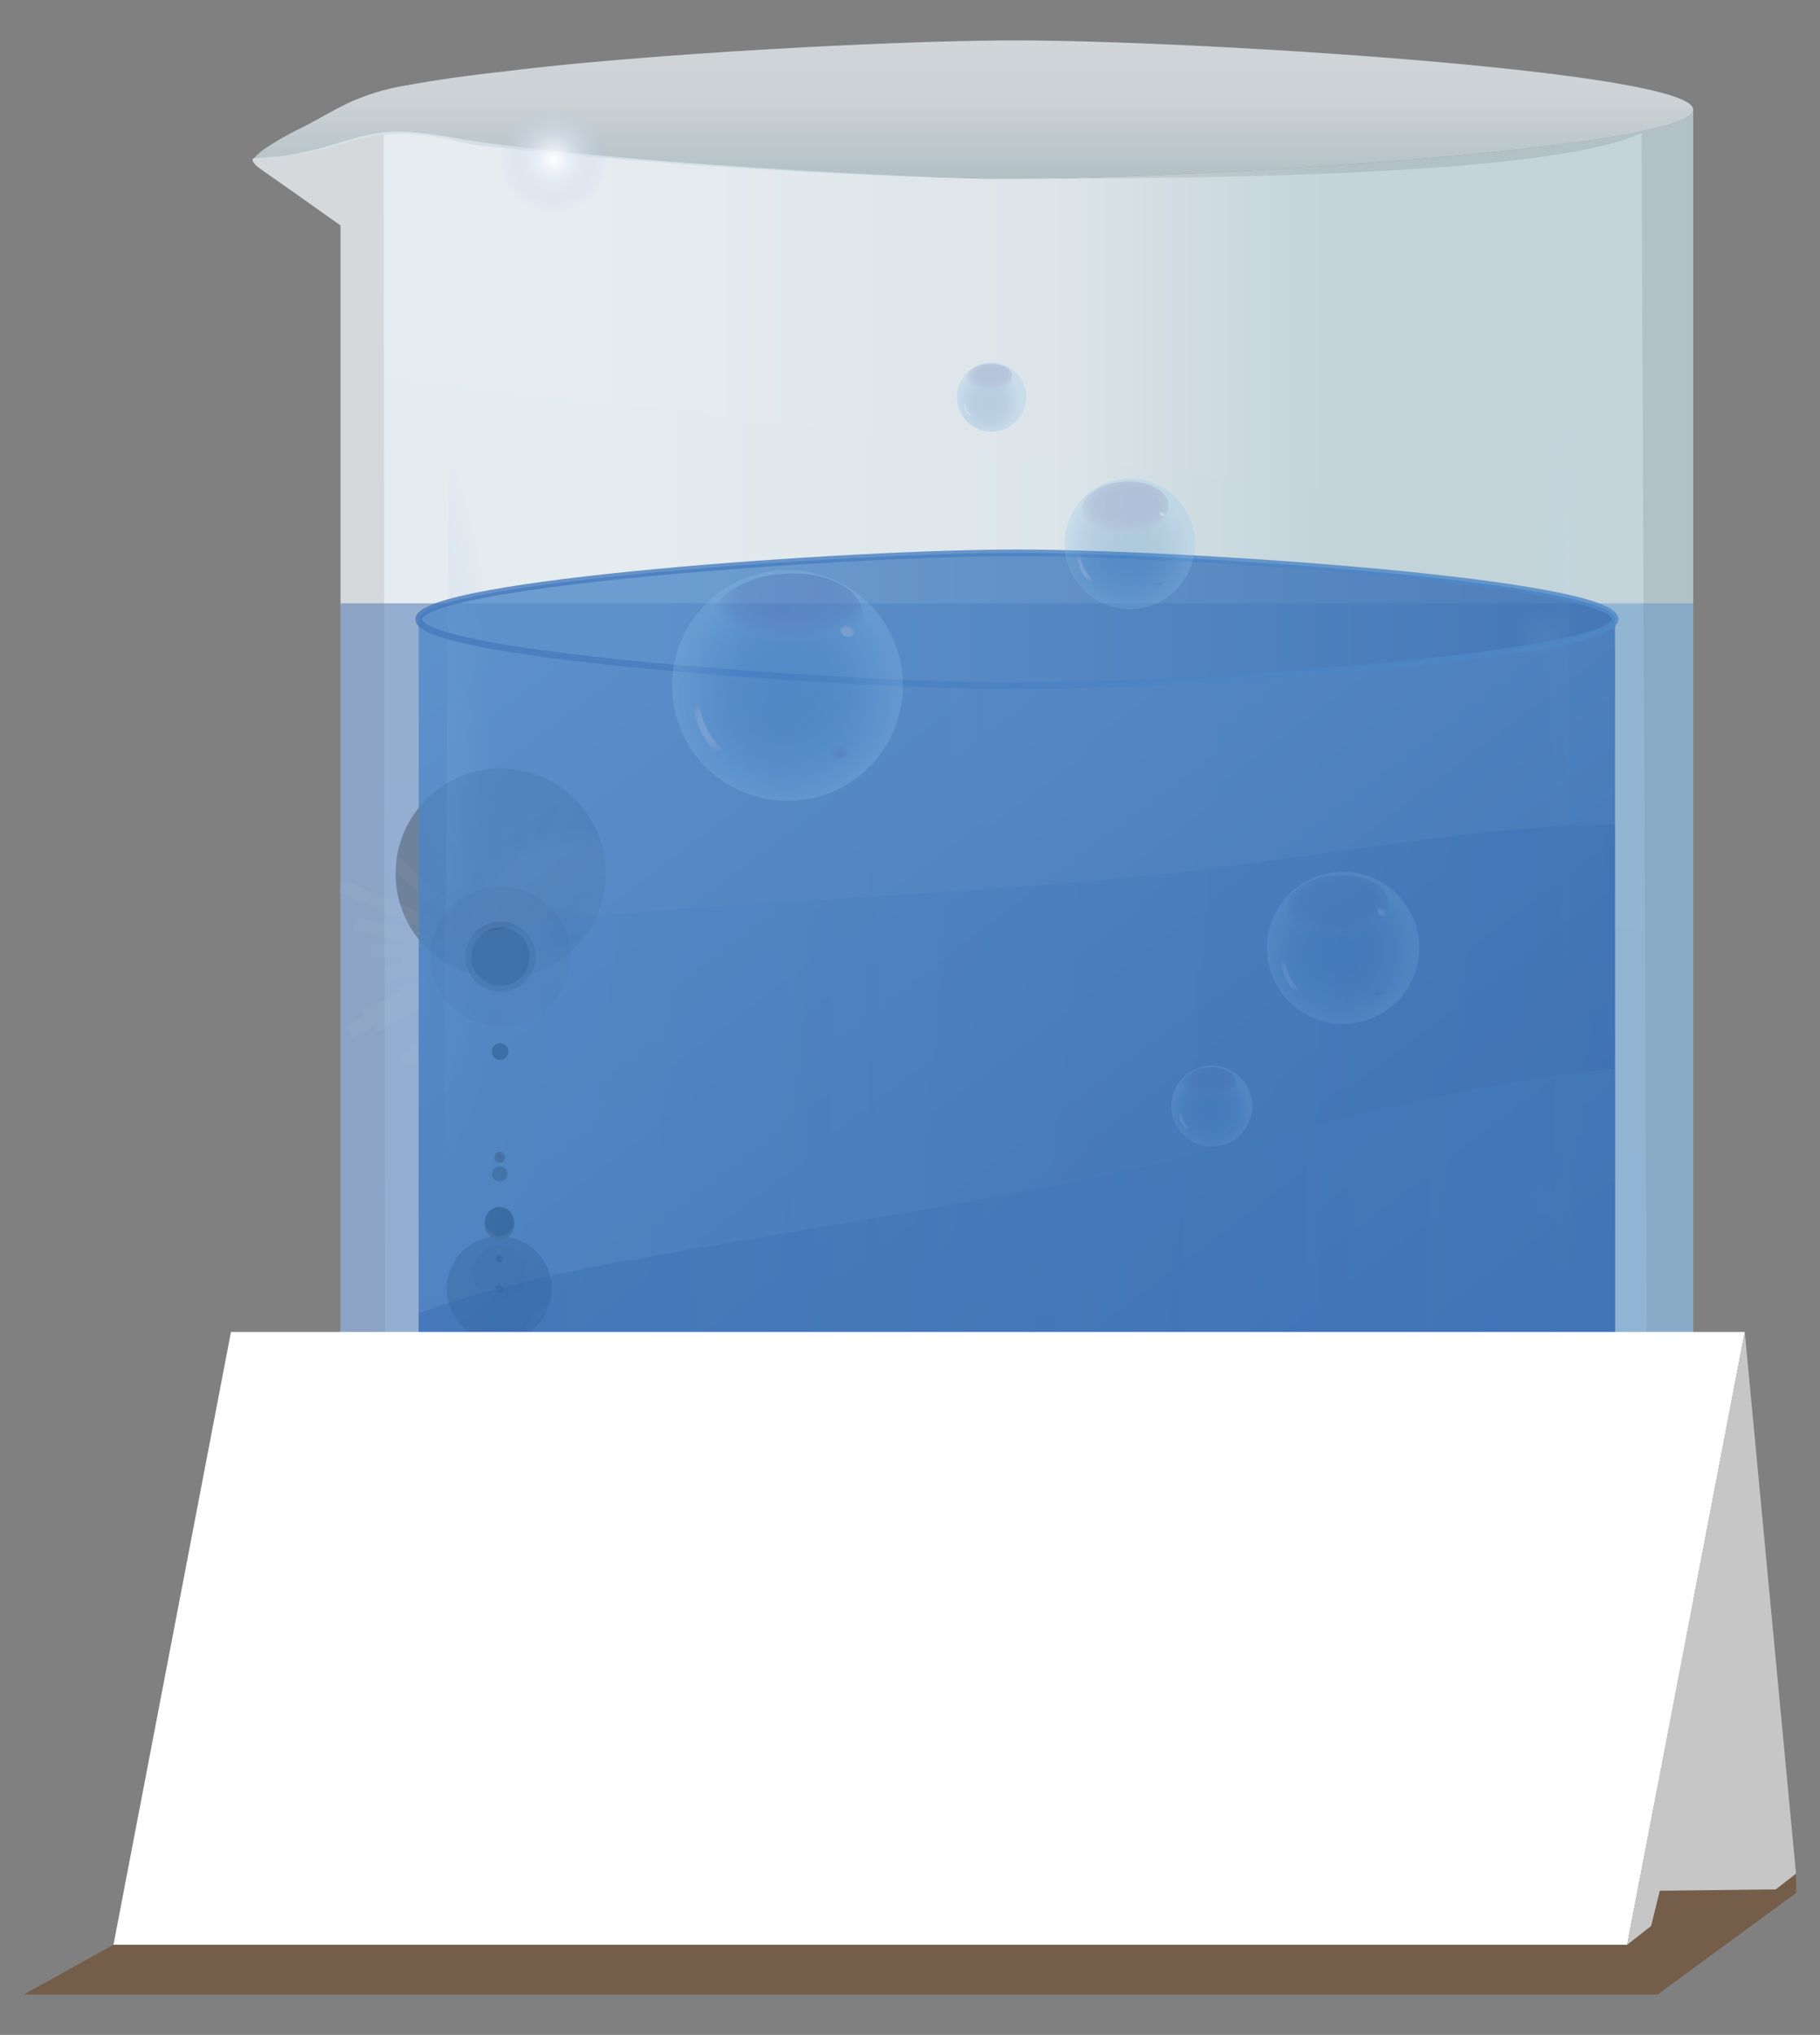 <svg id="Layer_1" data-name="Layer 1" xmlns="http://www.w3.org/2000/svg" xmlns:xlink="http://www.w3.org/1999/xlink" viewBox="0 0 235.13 262.86"><rect x="0" y="0" width="235.13" height="262.86" fill="#808080" stroke="none"/><defs><style>.cls-1,.cls-22,.cls-41,.cls-48,.cls-55,.cls-63,.cls-70{fill:none;}.cls-2{fill:#683d14;fill-opacity:0.51;}.cls-3{fill:url(#linear-gradient);}.cls-4,.cls-8{opacity:0.72;}.cls-13,.cls-14,.cls-15,.cls-18,.cls-19,.cls-20,.cls-22,.cls-23,.cls-30,.cls-32,.cls-33,.cls-34,.cls-4,.cls-7,.cls-8{isolation:isolate;}.cls-4{fill:url(#linear-gradient-2);}.cls-5{clip-path:url(#clip-path);}.cls-6{fill:url(#linear-gradient-3);}.cls-7{opacity:0.42;fill:url(#linear-gradient-4);}.cls-8{fill:url(#linear-gradient-5);}.cls-9{opacity:0.54;}.cls-10{fill:url(#radial-gradient);}.cls-11,.cls-30,.cls-34{opacity:0.8;}.cls-12{fill:url(#radial-gradient-2);}.cls-13,.cls-14,.cls-20,.cls-23{opacity:0.5;}.cls-13{fill:url(#radial-gradient-3);}.cls-14{fill:url(#radial-gradient-4);}.cls-15{opacity:0.25;fill:url(#radial-gradient-5);}.cls-16{fill:url(#radial-gradient-6);}.cls-17{fill:url(#radial-gradient-7);}.cls-18,.cls-57{opacity:0.2;}.cls-18{fill:url(#radial-gradient-8);}.cls-19{opacity:0.15;fill:url(#radial-gradient-9);}.cls-20{fill:url(#radial-gradient-10);}.cls-21{fill:url(#radial-gradient-11);}.cls-22{stroke:#fff;stroke-width:1.69px;opacity:0.03;}.cls-22,.cls-34{stroke-miterlimit:10;}.cls-23{fill:url(#radial-gradient-12);}.cls-24{fill:url(#radial-gradient-13);}.cls-25{fill:url(#radial-gradient-14);}.cls-26{fill:url(#radial-gradient-15);}.cls-27{fill:url(#radial-gradient-16);}.cls-28{fill:url(#radial-gradient-17);}.cls-29{fill:url(#radial-gradient-18);}.cls-30{fill:url(#linear-gradient-6);}.cls-31{clip-path:url(#clip-path-2);}.cls-32,.cls-33,.cls-35{opacity:0.3;}.cls-32{fill:url(#linear-gradient-7);}.cls-33{fill:url(#linear-gradient-8);}.cls-34,.cls-41{stroke-width:0.85px;}.cls-34{fill:url(#linear-gradient-9);stroke:url(#linear-gradient-10);}.cls-36{fill:url(#radial-gradient-19);}.cls-37{fill:url(#radial-gradient-20);}.cls-38{fill:url(#radial-gradient-21);}.cls-39{fill:url(#radial-gradient-22);}.cls-40{fill:url(#radial-gradient-23);}.cls-41,.cls-48,.cls-55,.cls-63,.cls-70{stroke-linecap:round;stroke-linejoin:round;}.cls-41{stroke:url(#radial-gradient-24);}.cls-42{fill:url(#radial-gradient-25);}.cls-43{fill:url(#radial-gradient-26);}.cls-44{fill:url(#radial-gradient-27);}.cls-45{fill:url(#radial-gradient-28);}.cls-46{fill:url(#radial-gradient-29);}.cls-47{fill:url(#radial-gradient-30);}.cls-48{stroke-width:0.48px;stroke:url(#radial-gradient-31);}.cls-49{fill:url(#radial-gradient-32);}.cls-50{fill:url(#radial-gradient-33);}.cls-51{fill:url(#radial-gradient-34);}.cls-52{fill:url(#radial-gradient-35);}.cls-53{fill:url(#radial-gradient-36);}.cls-54{fill:url(#radial-gradient-37);}.cls-55{stroke-width:0.25px;stroke:url(#radial-gradient-38);}.cls-56{fill:url(#radial-gradient-39);}.cls-58{fill:url(#radial-gradient-40);}.cls-59{fill:url(#radial-gradient-41);}.cls-60{fill:url(#radial-gradient-42);}.cls-61{fill:url(#radial-gradient-43);}.cls-62{fill:url(#radial-gradient-44);}.cls-63{stroke-width:0.56px;stroke:url(#radial-gradient-45);}.cls-64{fill:url(#radial-gradient-46);}.cls-65{fill:url(#radial-gradient-47);}.cls-66{fill:url(#radial-gradient-48);}.cls-67{fill:url(#radial-gradient-49);}.cls-68{fill:url(#radial-gradient-50);}.cls-69{fill:url(#radial-gradient-51);}.cls-70{stroke-width:0.3px;stroke:url(#radial-gradient-52);}.cls-71{fill:url(#radial-gradient-53);}.cls-72{fill:#fff;}.cls-73{fill:#c7c6c6;}</style><linearGradient id="linear-gradient" x1="143.58" y1="519.67" x2="121.28" y2="701.28" gradientTransform="translate(0 -500)" gradientUnits="userSpaceOnUse"><stop offset="0" stop-color="#c0c5c8"/><stop offset="1" stop-color="#b0c2c9"/></linearGradient><linearGradient id="linear-gradient-2" x1="77.3" y1="623.51" x2="171.68" y2="623.51" gradientTransform="translate(0 -500)" gradientUnits="userSpaceOnUse"><stop offset="0" stop-color="#f6fbff"/><stop offset="0.63" stop-color="#e9f1f6"/><stop offset="1" stop-color="#c5dae1"/></linearGradient><clipPath id="clip-path"><path class="cls-1" d="M218.75,218.28V14.16c0,4.93-63.58,8.92-87.38,8.92h-3.6c-4.8-.07-9.59-.25-14.39-.47q-8.52-.39-17-1-8.76-.6-17.51-1.4c-5.3-.49-10.6-1-15.88-1.73C59.09,18,55.26,17,51.31,17s-7.63,1.67-11.44,2.5l-1,.2a20,20,0,0,1-3.84.59c-.46,0-.91.09-1.37.12-.22,0-.86-.06-1,.14s.24.62.36.76a5,5,0,0,0,.76.6c.33.25.67.47,1,.71l3.48,2.44L43.82,29l.17.11V218.28a11.52,11.52,0,0,0,8.06,14.17h0a12.06,12.06,0,0,0,3,.41H207.62a11.53,11.53,0,0,0,11.13-14.58Z"/></clipPath><linearGradient id="linear-gradient-3" x1="92.7" y1="621.89" x2="143.88" y2="754.06" gradientTransform="translate(0 -500)" gradientUnits="userSpaceOnUse"><stop offset="0" stop-color="#f5f5f5"/><stop offset="1" stop-color="#c3d1d6"/></linearGradient><linearGradient id="linear-gradient-4" x1="71.27" y1="665.6" x2="185.37" y2="665.6" gradientTransform="translate(0 -500)" gradientUnits="userSpaceOnUse"><stop offset="0" stop-color="#2558a5"/><stop offset="1" stop-color="#4f89c8"/></linearGradient><linearGradient id="linear-gradient-5" x1="125.74" y1="496.33" x2="125.74" y2="522.9" xlink:href="#linear-gradient-2"/><radialGradient id="radial-gradient" cx="-271.32" cy="-8517.52" r="64.7" gradientTransform="matrix(0.01, 1, -0.12, 0, -812.23, 358.43)" gradientUnits="userSpaceOnUse"><stop offset="0" stop-color="#e6f3fc"/><stop offset="1" stop-color="#bacae9" stop-opacity="0"/></radialGradient><radialGradient id="radial-gradient-2" cx="-3218.08" cy="6344.6" r="54.29" gradientTransform="matrix(0.01, -1, 0.16, 0, -927.12, -3108.54)" xlink:href="#radial-gradient"/><radialGradient id="radial-gradient-3" cx="199.56" cy="655.37" r="3.83" gradientTransform="translate(0 -500)" xlink:href="#radial-gradient"/><radialGradient id="radial-gradient-4" cx="199.56" cy="582.19" r="3.83" gradientTransform="translate(0 -500)" xlink:href="#radial-gradient"/><radialGradient id="radial-gradient-5" cx="-2198.49" cy="653.83" r="13.58" gradientTransform="matrix(0.95, -0.3, 0.3, 0.95, 1965.8, -1160.32)" gradientUnits="userSpaceOnUse"><stop offset="0.1" stop-color="#010101"/><stop offset="0.11" stop-color="#070706"/><stop offset="0.16" stop-color="#221d12"/><stop offset="0.22" stop-color="#392e16"/><stop offset="0.28" stop-color="#4a3a17"/><stop offset="0.37" stop-color="#564318"/><stop offset="0.48" stop-color="#5c4918"/><stop offset="0.8" stop-color="#5f4a17"/><stop offset="1" stop-color="#010101"/></radialGradient><radialGradient id="radial-gradient-6" cx="-2213.45" cy="701.31" r="0.45" gradientTransform="matrix(0.95, -0.3, 0.3, 0.95, 1965.8, -1160.32)" gradientUnits="userSpaceOnUse"><stop offset="0" stop-color="#d5e195"/><stop offset="0.06" stop-color="#b1bb79"/><stop offset="0.14" stop-color="#868f5f"/><stop offset="0.22" stop-color="#646946"/><stop offset="0.31" stop-color="#454930"/><stop offset="0.4" stop-color="#2c2f1f"/><stop offset="0.51" stop-color="#191a13"/><stop offset="0.62" stop-color="#0b0c0a"/><stop offset="0.76" stop-color="#020404"/><stop offset="1" stop-color="#010101"/></radialGradient><radialGradient id="radial-gradient-7" cx="64.5" cy="-17.72" r="0.45" gradientTransform="matrix(1, 0, 0, -1, 0, 148.77)" xlink:href="#radial-gradient-6"/><radialGradient id="radial-gradient-8" cx="-2213.97" cy="702.95" r="3.4" gradientTransform="matrix(0.95, -0.3, 0.3, 0.95, 1965.8, -1160.32)" gradientUnits="userSpaceOnUse"><stop offset="0.05" stop-color="#010101"/><stop offset="0.09" stop-color="#070b08"/><stop offset="0.3" stop-color="#1f341c"/><stop offset="0.48" stop-color="#265325"/><stop offset="0.64" stop-color="#30672c"/><stop offset="0.75" stop-color="#336e2e"/><stop offset="0.79" stop-color="#506f2a"/><stop offset="0.83" stop-color="#717021"/><stop offset="0.86" stop-color="#7f701b"/><stop offset="0.89" stop-color="#7a6d1c"/><stop offset="0.91" stop-color="#71641b"/><stop offset="0.94" stop-color="#5e5419"/><stop offset="0.96" stop-color="#433d18"/><stop offset="0.98" stop-color="#232114"/><stop offset="1" stop-color="#010101"/></radialGradient><radialGradient id="radial-gradient-9" cx="-2201.72" cy="664.07" r="9.05" gradientTransform="matrix(0.95, -0.3, 0.3, 0.95, 1965.8, -1160.32)" gradientUnits="userSpaceOnUse"><stop offset="0" stop-color="#1d090a"/><stop offset="0.73" stop-color="#994123"/><stop offset="1" stop-color="#1d090a"/></radialGradient><radialGradient id="radial-gradient-10" cx="-2201.72" cy="664.07" r="4.53" gradientTransform="matrix(0.95, -0.3, 0.3, 0.95, 1965.8, -1160.32)" gradientUnits="userSpaceOnUse"><stop offset="0.15" stop-color="#fff"/><stop offset="0.21" stop-color="#e5d3d3"/><stop offset="0.29" stop-color="#c49c9e"/><stop offset="0.36" stop-color="#ad7477"/><stop offset="0.42" stop-color="#9f5d60"/><stop offset="0.45" stop-color="#9a5457"/><stop offset="0.57" stop-color="#6b3436"/><stop offset="0.69" stop-color="#431719"/><stop offset="0.79" stop-color="#270d0e"/><stop offset="0.85" stop-color="#1d090a"/><stop offset="0.86" stop-color="#210a0a"/><stop offset="0.86" stop-color="#300f0e"/><stop offset="0.87" stop-color="#461410"/><stop offset="0.88" stop-color="#641e11"/><stop offset="0.89" stop-color="#8b2e19"/><stop offset="0.9" stop-color="#b84323"/><stop offset="0.9" stop-color="#d34f29"/><stop offset="0.9" stop-color="#c94928"/><stop offset="0.91" stop-color="#9d371d"/><stop offset="0.93" stop-color="#772615"/><stop offset="0.94" stop-color="#591a10"/><stop offset="0.95" stop-color="#3e130f"/><stop offset="0.97" stop-color="#2b0e0d"/><stop offset="0.98" stop-color="#1f090b"/><stop offset="1" stop-color="#1d090a"/></radialGradient><radialGradient id="radial-gradient-11" cx="-2201.72" cy="664.07" r="3.77" gradientTransform="matrix(0.95, -0.3, 0.3, 0.95, 1965.8, -1160.32)" gradientUnits="userSpaceOnUse"><stop offset="0.15" stop-color="#fff"/><stop offset="0.28" stop-color="#c3c2c2"/><stop offset="0.43" stop-color="#878889"/><stop offset="0.56" stop-color="#585858"/><stop offset="0.69" stop-color="#323232"/><stop offset="0.81" stop-color="#161617"/><stop offset="0.92" stop-color="#050606"/><stop offset="1" stop-color="#010101"/></radialGradient><radialGradient id="radial-gradient-12" cx="-2214.62" cy="705" r="6.79" gradientTransform="matrix(0.95, -0.3, 0.3, 0.95, 1965.8, -1160.32)" gradientUnits="userSpaceOnUse"><stop offset="0.64" stop-color="#010101"/><stop offset="0.72" stop-color="#010302"/><stop offset="0.75" stop-color="#060908"/><stop offset="0.77" stop-color="#0c140e"/><stop offset="0.78" stop-color="#132517"/><stop offset="0.8" stop-color="#1b3b1d"/><stop offset="0.8" stop-color="#1c431f"/><stop offset="0.81" stop-color="#212c19"/><stop offset="0.83" stop-color="#2c190f"/><stop offset="0.85" stop-color="#33110d"/><stop offset="0.86" stop-color="#35100f"/><stop offset="0.87" stop-color="#200a0a"/><stop offset="0.89" stop-color="#100606"/><stop offset="0.9" stop-color="#050303"/><stop offset="0.93" stop-color="#020102"/><stop offset="1" stop-color="#010101"/></radialGradient><radialGradient id="radial-gradient-13" cx="-2212.13" cy="697.09" r="1.93" gradientTransform="matrix(0.95, -0.3, 0.3, 0.95, 1965.8, -1160.32)" gradientUnits="userSpaceOnUse"><stop offset="0.1" stop-color="#010101"/><stop offset="0.25" stop-color="#1a130c"/><stop offset="0.43" stop-color="#352413"/><stop offset="0.61" stop-color="#483014"/><stop offset="0.8" stop-color="#533613"/><stop offset="1" stop-color="#573812"/></radialGradient><radialGradient id="radial-gradient-14" cx="-2205.4" cy="675.76" r="1.08" gradientTransform="matrix(0.95, -0.3, 0.3, 0.95, 1965.8, -1160.32)" gradientUnits="userSpaceOnUse"><stop offset="0.1" stop-color="#1a301d"/><stop offset="0.23" stop-color="#142318"/><stop offset="0.48" stop-color="#0a0f0c"/><stop offset="0.73" stop-color="#030404"/><stop offset="1" stop-color="#010101"/></radialGradient><radialGradient id="radial-gradient-15" cx="64.56" cy="-0.71" r="0.71" gradientTransform="matrix(1, 0, 0, -1, 0, 148.77)" xlink:href="#radial-gradient-13"/><radialGradient id="radial-gradient-16" cx="-2210.15" cy="690.83" r="1" gradientTransform="matrix(0.95, -0.3, 0.3, 0.95, 1965.8, -1160.32)" gradientUnits="userSpaceOnUse"><stop offset="0.1" stop-color="#010101"/><stop offset="0.29" stop-color="#151711"/><stop offset="0.52" stop-color="#262a1b"/><stop offset="0.75" stop-color="#313523"/><stop offset="1" stop-color="#333824"/></radialGradient><radialGradient id="radial-gradient-17" cx="-2082.26" cy="-165.33" r="1.86" gradientTransform="matrix(1, 0, 0, -1, 0, 148.77)" xlink:href="#radial-gradient-14"/><radialGradient id="radial-gradient-18" cx="71.53" cy="520.65" r="7" gradientTransform="translate(0 -500)" gradientUnits="userSpaceOnUse"><stop offset="0" stop-color="#fff"/><stop offset="1" stop-color="#bacae9" stop-opacity="0"/></radialGradient><linearGradient id="linear-gradient-6" x1="191.35" y1="728.63" x2="73.25" y2="572.11" xlink:href="#linear-gradient-4"/><clipPath id="clip-path-2"><path class="cls-1" d="M208.65,213V80h0c0,4.75-55.69,8.6-77.27,8.6S54.09,84.7,54.09,80h0V213c.07,5.91,2.77,11.84,8.94,11.84H199.71C205.88,224.86,208.72,218.81,208.65,213Z"/></clipPath><linearGradient id="linear-gradient-7" x1="288.03" y1="675.27" x2="40.99" y2="652.29" xlink:href="#linear-gradient-4"/><linearGradient id="linear-gradient-8" x1="7.75" y1="700.39" x2="242.27" y2="700.39" xlink:href="#linear-gradient-4"/><linearGradient id="linear-gradient-9" x1="268.62" y1="579.95" x2="85.47" y2="579.95" xlink:href="#linear-gradient-4"/><linearGradient id="linear-gradient-10" x1="53.66" y1="579.95" x2="209.07" y2="579.95" gradientTransform="translate(0 -500)" gradientUnits="userSpaceOnUse"><stop offset="0" stop-color="#4579bd"/><stop offset="1" stop-color="#4f89c8"/></linearGradient><radialGradient id="radial-gradient-19" cx="-1201.21" cy="1175.92" r="14.17" gradientTransform="matrix(0.25, -0.97, 0.96, 0.25, -727.09, -1369.84)" gradientUnits="userSpaceOnUse"><stop offset="0" stop-color="#3682c4" stop-opacity="0.8"/><stop offset="0.3" stop-color="#3c85c6" stop-opacity="0.8"/><stop offset="0.52" stop-color="#478ecc" stop-opacity="0.8"/><stop offset="0.72" stop-color="#5c9fd7" stop-opacity="0.8"/><stop offset="0.91" stop-color="#7ab6e4" stop-opacity="0.81"/><stop offset="1" stop-color="#8cc3eb" stop-opacity="0.81"/></radialGradient><radialGradient id="radial-gradient-20" cx="-332.44" cy="1417.26" r="9.18" gradientTransform="translate(515.58 -1015.14) scale(1.24 0.77)" gradientUnits="userSpaceOnUse"><stop offset="0" stop-color="#5676b9"/><stop offset="0.38" stop-color="#5676b9" stop-opacity="0.99"/><stop offset="0.52" stop-color="#5776b9" stop-opacity="0.96"/><stop offset="0.61" stop-color="#5977ba" stop-opacity="0.91"/><stop offset="0.69" stop-color="#5c7abc" stop-opacity="0.84"/><stop offset="0.76" stop-color="#5f7cbd" stop-opacity="0.75"/><stop offset="0.82" stop-color="#6280c0" stop-opacity="0.63"/><stop offset="0.87" stop-color="#6684c2" stop-opacity="0.49"/><stop offset="0.92" stop-color="#6a8ac6" stop-opacity="0.33"/><stop offset="0.97" stop-color="#708fc9" stop-opacity="0.16"/><stop offset="1" stop-color="#7393cc" stop-opacity="0"/></radialGradient><radialGradient id="radial-gradient-21" cx="-1193.28" cy="1168.44" r="1.16" gradientTransform="matrix(0.25, -0.97, 0.96, 0.25, -714.02, -1367.77)" gradientUnits="userSpaceOnUse"><stop offset="0" stop-color="#c2cdea"/><stop offset="0.38" stop-color="#c0cdea" stop-opacity="0.99"/><stop offset="0.52" stop-color="#becbe9" stop-opacity="0.96"/><stop offset="0.61" stop-color="#bbc8e8" stop-opacity="0.91"/><stop offset="0.69" stop-color="#b6c4e6" stop-opacity="0.84"/><stop offset="0.76" stop-color="#adbee3" stop-opacity="0.75"/><stop offset="0.82" stop-color="#a5b8e0" stop-opacity="0.63"/><stop offset="0.87" stop-color="#9bb1dc" stop-opacity="0.49"/><stop offset="0.92" stop-color="#8da7d7" stop-opacity="0.33"/><stop offset="0.97" stop-color="#809dd2" stop-opacity="0.16"/><stop offset="1" stop-color="#7393cc" stop-opacity="0"/></radialGradient><radialGradient id="radial-gradient-22" cx="-1191.37" cy="1170.04" r="0.42" gradientTransform="matrix(0.25, -0.97, 0.96, 0.25, -714.12, -1364.73)" gradientUnits="userSpaceOnUse"><stop offset="0" stop-color="#c2cdea"/><stop offset="0.22" stop-color="#c0ccea" stop-opacity="0.99"/><stop offset="0.36" stop-color="#bdcae9" stop-opacity="0.95"/><stop offset="0.48" stop-color="#bac8e8" stop-opacity="0.89"/><stop offset="0.58" stop-color="#b2c2e5" stop-opacity="0.8"/><stop offset="0.68" stop-color="#a9bbe2" stop-opacity="0.69"/><stop offset="0.77" stop-color="#9eb4de" stop-opacity="0.55"/><stop offset="0.85" stop-color="#91aad9" stop-opacity="0.38"/><stop offset="0.93" stop-color="#849fd3" stop-opacity="0.2"/><stop offset="1" stop-color="#7393cc" stop-opacity="0"/></radialGradient><radialGradient id="radial-gradient-23" cx="-1207.75" cy="1186.02" r="0.42" gradientTransform="matrix(0.25, -0.97, 0.96, 0.25, -741.63, -1368.6)" xlink:href="#radial-gradient-22"/><radialGradient id="radial-gradient-24" cx="92.04" cy="593.75" r="3.7" gradientTransform="translate(0 -500)" xlink:href="#radial-gradient-21"/><radialGradient id="radial-gradient-25" cx="108.45" cy="692.87" r="1.69" gradientTransform="translate(0 -491.54) scale(1 0.85)" gradientUnits="userSpaceOnUse"><stop offset="0" stop-color="#5676b9"/><stop offset="0.09" stop-color="#5776b9" stop-opacity="0.97"/><stop offset="0.23" stop-color="#5b79bb" stop-opacity="0.88"/><stop offset="0.4" stop-color="#5f7cbd" stop-opacity="0.74"/><stop offset="0.59" stop-color="#6583c1" stop-opacity="0.54"/><stop offset="0.79" stop-color="#6c8bc6" stop-opacity="0.28"/><stop offset="1" stop-color="#7393cc" stop-opacity="0"/></radialGradient><radialGradient id="radial-gradient-26" cx="-1156.99" cy="1157.65" r="8.01" gradientTransform="matrix(0.25, -0.97, 0.96, 0.25, -676.62, -1340.76)" xlink:href="#radial-gradient-19"/><radialGradient id="radial-gradient-27" cx="-292.38" cy="1401.98" r="5.18" gradientTransform="translate(508.22 -1014.38) scale(1.24 0.77)" xlink:href="#radial-gradient-20"/><radialGradient id="radial-gradient-28" cx="-1152.51" cy="1153.42" r="0.66" gradientTransform="matrix(0.25, -0.97, 0.96, 0.25, -669.23, -1339.59)" xlink:href="#radial-gradient-21"/><radialGradient id="radial-gradient-29" cx="-1151.43" cy="1154.32" r="0.24" gradientTransform="matrix(0.25, -0.97, 0.96, 0.25, -669.29, -1337.87)" xlink:href="#radial-gradient-22"/><radialGradient id="radial-gradient-30" cx="-1160.69" cy="1163.35" r="0.24" gradientTransform="matrix(0.25, -0.97, 0.96, 0.25, -684.83, -1340.06)" xlink:href="#radial-gradient-22"/><radialGradient id="radial-gradient-31" cx="140.48" cy="573.21" r="2.09" gradientTransform="translate(0 -500)" xlink:href="#radial-gradient-21"/><radialGradient id="radial-gradient-32" cx="149.75" cy="671.07" r="0.95" gradientTransform="translate(0 -494.7) scale(1 0.85)" xlink:href="#radial-gradient-25"/><radialGradient id="radial-gradient-33" cx="-1174.84" cy="1138.67" r="4.26" gradientTransform="matrix(0.25, -0.97, 0.96, 0.25, -671.81, -1372.25)" xlink:href="#radial-gradient-19"/><radialGradient id="radial-gradient-34" cx="-305.44" cy="1381.94" r="2.76" gradientTransform="translate(506.89 -1015.72) scale(1.24 0.77)" xlink:href="#radial-gradient-20"/><radialGradient id="radial-gradient-35" cx="-1172.46" cy="1136.42" r="0.35" gradientTransform="matrix(0.25, -0.97, 0.96, 0.25, -667.88, -1371.63)" xlink:href="#radial-gradient-21"/><radialGradient id="radial-gradient-36" cx="-1171.89" cy="1136.9" r="0.13" gradientTransform="matrix(0.25, -0.97, 0.96, 0.25, -667.91, -1370.71)" xlink:href="#radial-gradient-22"/><radialGradient id="radial-gradient-37" cx="-1176.81" cy="1141.71" r="0.13" gradientTransform="matrix(0.25, -0.97, 0.96, 0.25, -676.18, -1371.88)" xlink:href="#radial-gradient-22"/><radialGradient id="radial-gradient-38" cx="125.19" cy="552.86" r="1.11" gradientTransform="translate(0 -500)" xlink:href="#radial-gradient-21"/><radialGradient id="radial-gradient-39" cx="130.12" cy="649.95" r="0.51" gradientTransform="translate(0 -497.77) scale(1 0.85)" xlink:href="#radial-gradient-25"/><radialGradient id="radial-gradient-40" cx="-1129.44" cy="1209.83" r="9.35" gradientTransform="matrix(0.25, -0.97, 0.96, 0.25, -705.94, -1275.01)" xlink:href="#radial-gradient-19"/><radialGradient id="radial-gradient-41" cx="-273.51" cy="1461.1" r="6.05" gradientTransform="translate(512.2 -1008.57) scale(1.24 0.77)" xlink:href="#radial-gradient-20"/><radialGradient id="radial-gradient-42" cx="-1124.2" cy="1204.89" r="0.77" gradientTransform="matrix(0.25, -0.97, 0.96, 0.25, -697.31, -1273.65)" xlink:href="#radial-gradient-21"/><radialGradient id="radial-gradient-43" cx="-1122.94" cy="1205.94" r="0.28" gradientTransform="matrix(0.25, -0.97, 0.96, 0.25, -697.38, -1271.64)" xlink:href="#radial-gradient-22"/><radialGradient id="radial-gradient-44" cx="-1133.76" cy="1216.49" r="0.28" gradientTransform="matrix(0.25, -0.97, 0.96, 0.25, -715.53, -1274.2)" xlink:href="#radial-gradient-22"/><radialGradient id="radial-gradient-45" cx="167.11" cy="625.88" r="2.44" gradientTransform="translate(0 -500)" xlink:href="#radial-gradient-21"/><radialGradient id="radial-gradient-46" cx="177.94" cy="724.01" r="1.11" gradientTransform="translate(0 -487.01) scale(1 0.85)" xlink:href="#radial-gradient-25"/><radialGradient id="radial-gradient-47" cx="-1146.38" cy="1230.27" r="4.97" gradientTransform="matrix(0.25, -0.97, 0.96, 0.25, -738.12, -1276.09)" xlink:href="#radial-gradient-19"/><radialGradient id="radial-gradient-48" cx="-288.23" cy="1485.1" r="3.22" gradientTransform="translate(513.89 -1004.09) scale(1.24 0.77)" xlink:href="#radial-gradient-20"/><radialGradient id="radial-gradient-49" cx="-1143.6" cy="1227.64" r="0.41" gradientTransform="matrix(0.25, -0.97, 0.96, 0.25, -733.53, -1275.36)" xlink:href="#radial-gradient-21"/><radialGradient id="radial-gradient-50" cx="-1142.93" cy="1228.2" r="0.15" gradientTransform="matrix(0.25, -0.97, 0.96, 0.25, -733.57, -1274.29)" xlink:href="#radial-gradient-22"/><radialGradient id="radial-gradient-51" cx="-1148.68" cy="1233.81" r="0.15" gradientTransform="matrix(0.25, -0.97, 0.96, 0.25, -743.22, -1275.65)" xlink:href="#radial-gradient-22"/><radialGradient id="radial-gradient-52" cx="153.15" cy="644.71" r="1.3" gradientTransform="translate(0 -500)" xlink:href="#radial-gradient-21"/><radialGradient id="radial-gradient-53" cx="158.92" cy="741.95" r="0.59" gradientTransform="translate(0 -484.41) scale(1 0.85)" xlink:href="#radial-gradient-25"/></defs><polygon class="cls-2" points="14.66 251.22 3.06 257.65 214.13 257.65 232.06 244.52 232.03 242.03 14.66 251.22"/><path class="cls-3" d="M212.94,216.55l-.87-199.39c-12.06,5.92-64.22,5.92-80.7,5.92h-4c-1.27,0-2.53-.06-3.79-.11-1.43,0-2.86-.1-4.29-.16l-4.69-.21-5-.26-5.26-.29c-1.8-.1-3.61-.21-5.41-.33l-5.5-.35L88,21l-5.41-.4-5.23-.41-5-.42q-2.32-.2-4.65-.42l-4.23-.42-1.94-.2c-1-.15-1.9-.35-2.82-.59L58.16,18a26,26,0,0,0-7.35-.7l-1.24.08.22,199.21a9.81,9.81,0,0,0,6.76,12.12,10.5,10.5,0,0,0,2.68.37H203.5a9.81,9.81,0,0,0,9.81-9.81A10,10,0,0,0,212.94,216.55Z"/><path class="cls-4" d="M218.75,218.28V14.16c0,4.93-63.58,8.92-87.38,8.92h-3.6c-4.8-.07-9.59-.25-14.39-.47q-8.52-.39-17-1-8.76-.6-17.51-1.4c-5.3-.49-10.6-1-15.88-1.73C59.09,18,55.26,17,51.31,17s-7.63,1.67-11.44,2.5l-1,.2a20,20,0,0,1-3.84.59c-.46,0-.91.09-1.37.12-.22,0-.86-.06-1,.14s.24.62.36.76a5,5,0,0,0,.76.6c.33.25.67.47,1,.71l3.48,2.44L43.82,29l.17.11V218.28a11.52,11.52,0,0,0,8.06,14.17h0a12.06,12.06,0,0,0,3,.41H207.62a11.53,11.53,0,0,0,11.13-14.58Z"/><g class="cls-5"><path class="cls-6" d="M214,221.85c0-8.62-36.86-11.59-82.32-11.59s-82.32,3.3-82.32,11.92,8,6.88,82.32,7.57C202.18,230.4,214,230.47,214,221.85Z"/><rect class="cls-7" x="17.31" y="77.93" width="225.47" height="175.35"/></g><path class="cls-8" d="M218.75,14.16c0,4.93-63.58,8.92-87.38,8.92-4.59,0-9.17-.12-13.76-.28q-9.63-.35-19.26-.92-10.14-.61-20.27-1.47c-2.53-.22-5.06-.46-7.58-.7s-5.1-.54-7.72-.86c-1.25-.16-2.49-.36-3.71-.62s-2.48-.49-3.74-.66a21.81,21.81,0,0,0-7.12,0c-2.34.46-4.57,1.28-6.88,1.84a42.22,42.22,0,0,1-8.59,1.12,7.13,7.13,0,0,1,1.6-1.4,36,36,0,0,1,4.44-2.53c2.14-1.08,4.26-2.37,6.46-3.41A29.52,29.52,0,0,1,52.67,11c4.45-.82,8.94-1.38,13.42-1.88C71.71,8.43,77.33,7.93,83,7.48q9-.71,18-1.21,8.43-.48,16.9-.78c4.49-.15,9-.27,13.49-.27C155.17,5.25,218.75,9.24,218.75,14.16Z"/><g class="cls-9"><path class="cls-10" d="M198.53,146.29a4.22,4.22,0,0,1-4.14-3.36V77.86a4.08,4.08,0,0,1-.13-.91V37.81a4.23,4.23,0,1,1,8.46,0h0V76.55l-.09,64.64a4.24,4.24,0,0,1-3.27,5A4.82,4.82,0,0,1,198.53,146.29Z"/></g><g class="cls-11"><path class="cls-12" d="M63.12,168.2a4.66,4.66,0,0,1-5.67-3.32,4.57,4.57,0,0,1-.14-1.22L58,56a4.66,4.66,0,0,1,9.31.06l-.7,107.73A4.66,4.66,0,0,1,63.12,168.2Z"/></g><circle class="cls-13" cx="199.46" cy="155.35" r="4.23"/><circle class="cls-14" cx="199.46" cy="82.17" r="4.23"/><circle class="cls-15" cx="64.69" cy="112.84" r="13.58"/><circle class="cls-16" cx="64.52" cy="162.62" r="0.45"/><circle class="cls-17" cx="64.5" cy="166.49" r="0.45"/><circle class="cls-18" cx="64.51" cy="164.34" r="3.4"/><line class="cls-1" x1="64.65" y1="123.57" x2="64.5" y2="166.49"/><circle class="cls-19" cx="64.65" cy="123.57" r="9.05"/><circle class="cls-20" cx="64.65" cy="123.57" r="4.53"/><circle class="cls-21" cx="64.65" cy="123.57" r="3.77"/><polyline class="cls-22" points="64.64 123.57 66.69 138.3 64.64 123.57 62.62 108.84 64.64 123.57 49.91 125.61 64.64 123.57 79.39 121.54 64.64 123.57 72.25 141.23 64.64 123.57 57.05 105.91 64.64 123.57 46.98 131.17 64.64 123.57 82.31 115.98 64.64 123.57 78.31 135.75 64.64 123.57 50.99 111.39 64.64 123.57 52.47 137.23 64.64 123.57 76.83 109.92 64.64 123.57 65.56 136.32 64.64 123.57 63.73 110.83 64.64 123.57 51.91 124.49 64.64 123.57 77.39 122.66 64.64 123.57 64.98 125.05 64.64 123.57 64.31 122.1 64.64 123.57 63.17 123.91 64.64 123.57 66.13 123.23 64.64 123.57 60.38 142.39 64.64 123.57 68.92 104.75 64.64 123.57 45.83 119.31 64.64 123.57 83.47 127.84 64.64 123.57 62.27 129.84 64.64 123.57 67.03 117.3 64.64 123.57 58.38 121.19 64.64 123.57 70.92 125.96 64.64 123.57 68.03 127.27 64.64 123.57 61.26 119.87 64.64 123.57 60.95 126.96 64.64 123.57 68.34 120.18 64.64 123.57 85.3 132.74 64.64 123.57 44.01 114.4 64.64 123.57 55.48 144.22 64.64 123.57 73.81 102.93 64.64 123.57 73.72 140.05 64.64 123.57 55.59 107.09 64.64 123.57 48.16 132.64 64.64 123.57 81.13 114.51 64.64 123.57 74.31 143.17 64.64 123.57 54.98 103.98 64.64 123.57 45.05 133.24 64.64 123.57 84.25 113.9 64.64 123.57 67.52 126.8 64.64 123.57 61.78 120.34 64.64 123.57 61.41 126.44 64.64 123.57 67.88 120.71 64.64 123.57 78.86 130.08 64.64 123.57 50.44 117.06 64.64 123.57 58.13 137.79 64.64 123.57 71.17 109.36 64.64 123.57 63.81 140.27 64.64 123.57 65.47 106.87 64.64 123.57 47.95 122.74 64.64 123.57 81.34 124.4 64.64 123.57 69.53 136.35 64.64 123.57 59.77 110.79 64.64 123.57 51.87 128.45 64.64 123.57 77.42 118.7"/><circle class="cls-23" cx="64.5" cy="166.49" r="6.79"/><circle class="cls-24" cx="64.53" cy="158.2" r="1.93"/><circle class="cls-25" cx="64.61" cy="135.83" r="1.08"/><circle class="cls-26" cx="64.56" cy="149.48" r="0.71"/><circle class="cls-27" cx="64.55" cy="151.64" r="1"/><circle class="cls-28" cx="64.53" cy="157.78" r="1.86"/><circle class="cls-29" cx="71.53" cy="20.65" r="7"/><path class="cls-30" d="M208.65,213V80h0c0,4.75-55.69,8.6-77.27,8.6S54.09,84.7,54.09,80h0V213c.07,5.91,2.77,11.84,8.94,11.84H199.71C205.88,224.86,208.72,218.81,208.65,213Z"/><g class="cls-31"><path class="cls-32" d="M136,114.22c-18.68,1.5-37.42,2.26-56.1,3.8-20,1.63-41.8,7.14-57.54,20.19l-.44.38c-8.76,7.43-16,18-15.41,29.46.44,9,5.68,17.24,12.52,23.09s15.23,9.61,23.58,12.92c48.7,19.22,104.27,25.27,153.43,7.27,9.88-3.62,19.53-8.23,27.68-14.89s14.79-15.49,17.54-25.66c2.81-10.48,1.31-21.89-3.26-31.73-4.33-9.32-11.15-16.48-14-26.61-.53-1.88-1.11-4-2.76-5a7.37,7.37,0,0,0-3.74-.85c-21.64-1-42.53,3.5-63.88,5.94C147.76,113.19,141.88,113.74,136,114.22Z"/><path class="cls-33" d="M131.13,154.12c-18.42,3.47-37,6.22-55.38,9.72C56,167.59,34.94,175.38,20.68,190l-.41.42c-7.92,8.32-14,19.58-12.2,30.93,1.4,8.9,7.48,16.54,14.91,21.63S39.11,251,47.79,253.35c50.46,14,106.36,14.08,153.33-9,9.45-4.65,18.55-10.26,25.95-17.74s13.06-17,14.7-27.37c1.69-10.72-1-21.9-6.6-31.2-5.3-8.81-12.83-15.21-16.72-25-.72-1.82-1.52-3.82-3.27-4.69a7.41,7.41,0,0,0-3.81-.45c-21.62,1.3-41.91,8-62.89,12.68Q139.83,152.48,131.13,154.12Z"/></g><path class="cls-34" d="M208.65,80c0,4.75-55.69,8.6-77.27,8.6S54.09,84.7,54.09,80s55.71-8.59,77.29-8.59S208.65,75.2,208.65,80Z"/><g class="cls-35"><circle class="cls-36" cx="101.74" cy="88.54" r="14.91"/><ellipse class="cls-37" cx="101.57" cy="80.12" rx="9.99" ry="6.03" transform="translate(-6.07 8.36) rotate(-4.57)"/><circle class="cls-38" cx="109.67" cy="81.05" r="1.22"/><circle class="cls-39" cx="111.58" cy="82.66" r="0.44"/><circle class="cls-40" cx="95.19" cy="98.64" r="0.44"/><path class="cls-41" d="M89.88,89.63c-.15,2.88,1.58,7,4.34,8.25"/><circle class="cls-42" cx="108.45" cy="96.65" r="1.36"/></g><g class="cls-35"><circle class="cls-43" cx="145.96" cy="70.26" r="8.43"/><ellipse class="cls-44" cx="145.36" cy="65.61" rx="5.63" ry="3.4" transform="translate(-4.56 11.21) rotate(-4.35)"/><circle class="cls-45" cx="150.44" cy="66.03" r="0.69"/><circle class="cls-46" cx="151.52" cy="66.94" r="0.25"/><circle class="cls-47" cx="142.26" cy="75.97" r="0.25"/><path class="cls-48" d="M139.26,70.88c-.08,1.63.9,4,2.46,4.66"/><circle class="cls-49" cx="149.75" cy="74.85" r="0.77"/></g><g class="cls-35"><circle class="cls-50" cx="128.1" cy="51.29" r="4.48"/><ellipse class="cls-51" cx="127.79" cy="48.81" rx="3" ry="1.81" transform="translate(-3.33 9.83) rotate(-4.35)"/><circle class="cls-52" cx="130.49" cy="49.04" r="0.37"/><circle class="cls-53" cx="131.06" cy="49.52" r="0.13"/><circle class="cls-54" cx="126.13" cy="54.32" r="0.13"/><path class="cls-55" d="M124.53,51.62a2.81,2.81,0,0,0,1.31,2.48"/><circle class="cls-56" cx="130.12" cy="53.73" r="0.41"/></g><g class="cls-57"><circle class="cls-58" cx="173.51" cy="122.44" r="9.84"/><ellipse class="cls-59" cx="172.82" cy="117" rx="6.58" ry="3.96" transform="translate(-8.38 13.45) rotate(-4.35)"/><circle class="cls-60" cx="178.74" cy="117.5" r="0.81"/><circle class="cls-61" cx="180" cy="118.56" r="0.29"/><circle class="cls-62" cx="169.19" cy="129.1" r="0.29"/><path class="cls-63" d="M165.68,123.16c-.1,1.9,1,4.64,2.87,5.44"/><circle class="cls-64" cx="177.94" cy="127.79" r="0.89"/></g><g class="cls-57"><circle class="cls-65" cx="156.56" cy="142.88" r="5.23"/><ellipse class="cls-66" cx="156.2" cy="139.98" rx="3.5" ry="2.11" transform="translate(-10.17 12.25) rotate(-4.35)"/><circle class="cls-67" cx="159.35" cy="140.25" r="0.43"/><circle class="cls-68" cx="160.02" cy="140.82" r="0.16"/><circle class="cls-69" cx="154.27" cy="146.43" r="0.16"/><path class="cls-70" d="M152.4,143.26a3.23,3.23,0,0,0,1.52,2.9"/><circle class="cls-71" cx="158.92" cy="145.73" r="0.48"/></g><polygon class="cls-72" points="225.41 172.06 29.84 172.06 14.66 251.22 210.22 251.22 225.41 172.06"/><polygon class="cls-73" points="225.41 172.06 232.03 242.03 229.41 244.07 214.43 244.24 213.31 248.79 210.22 251.22 225.41 172.06"/></svg>